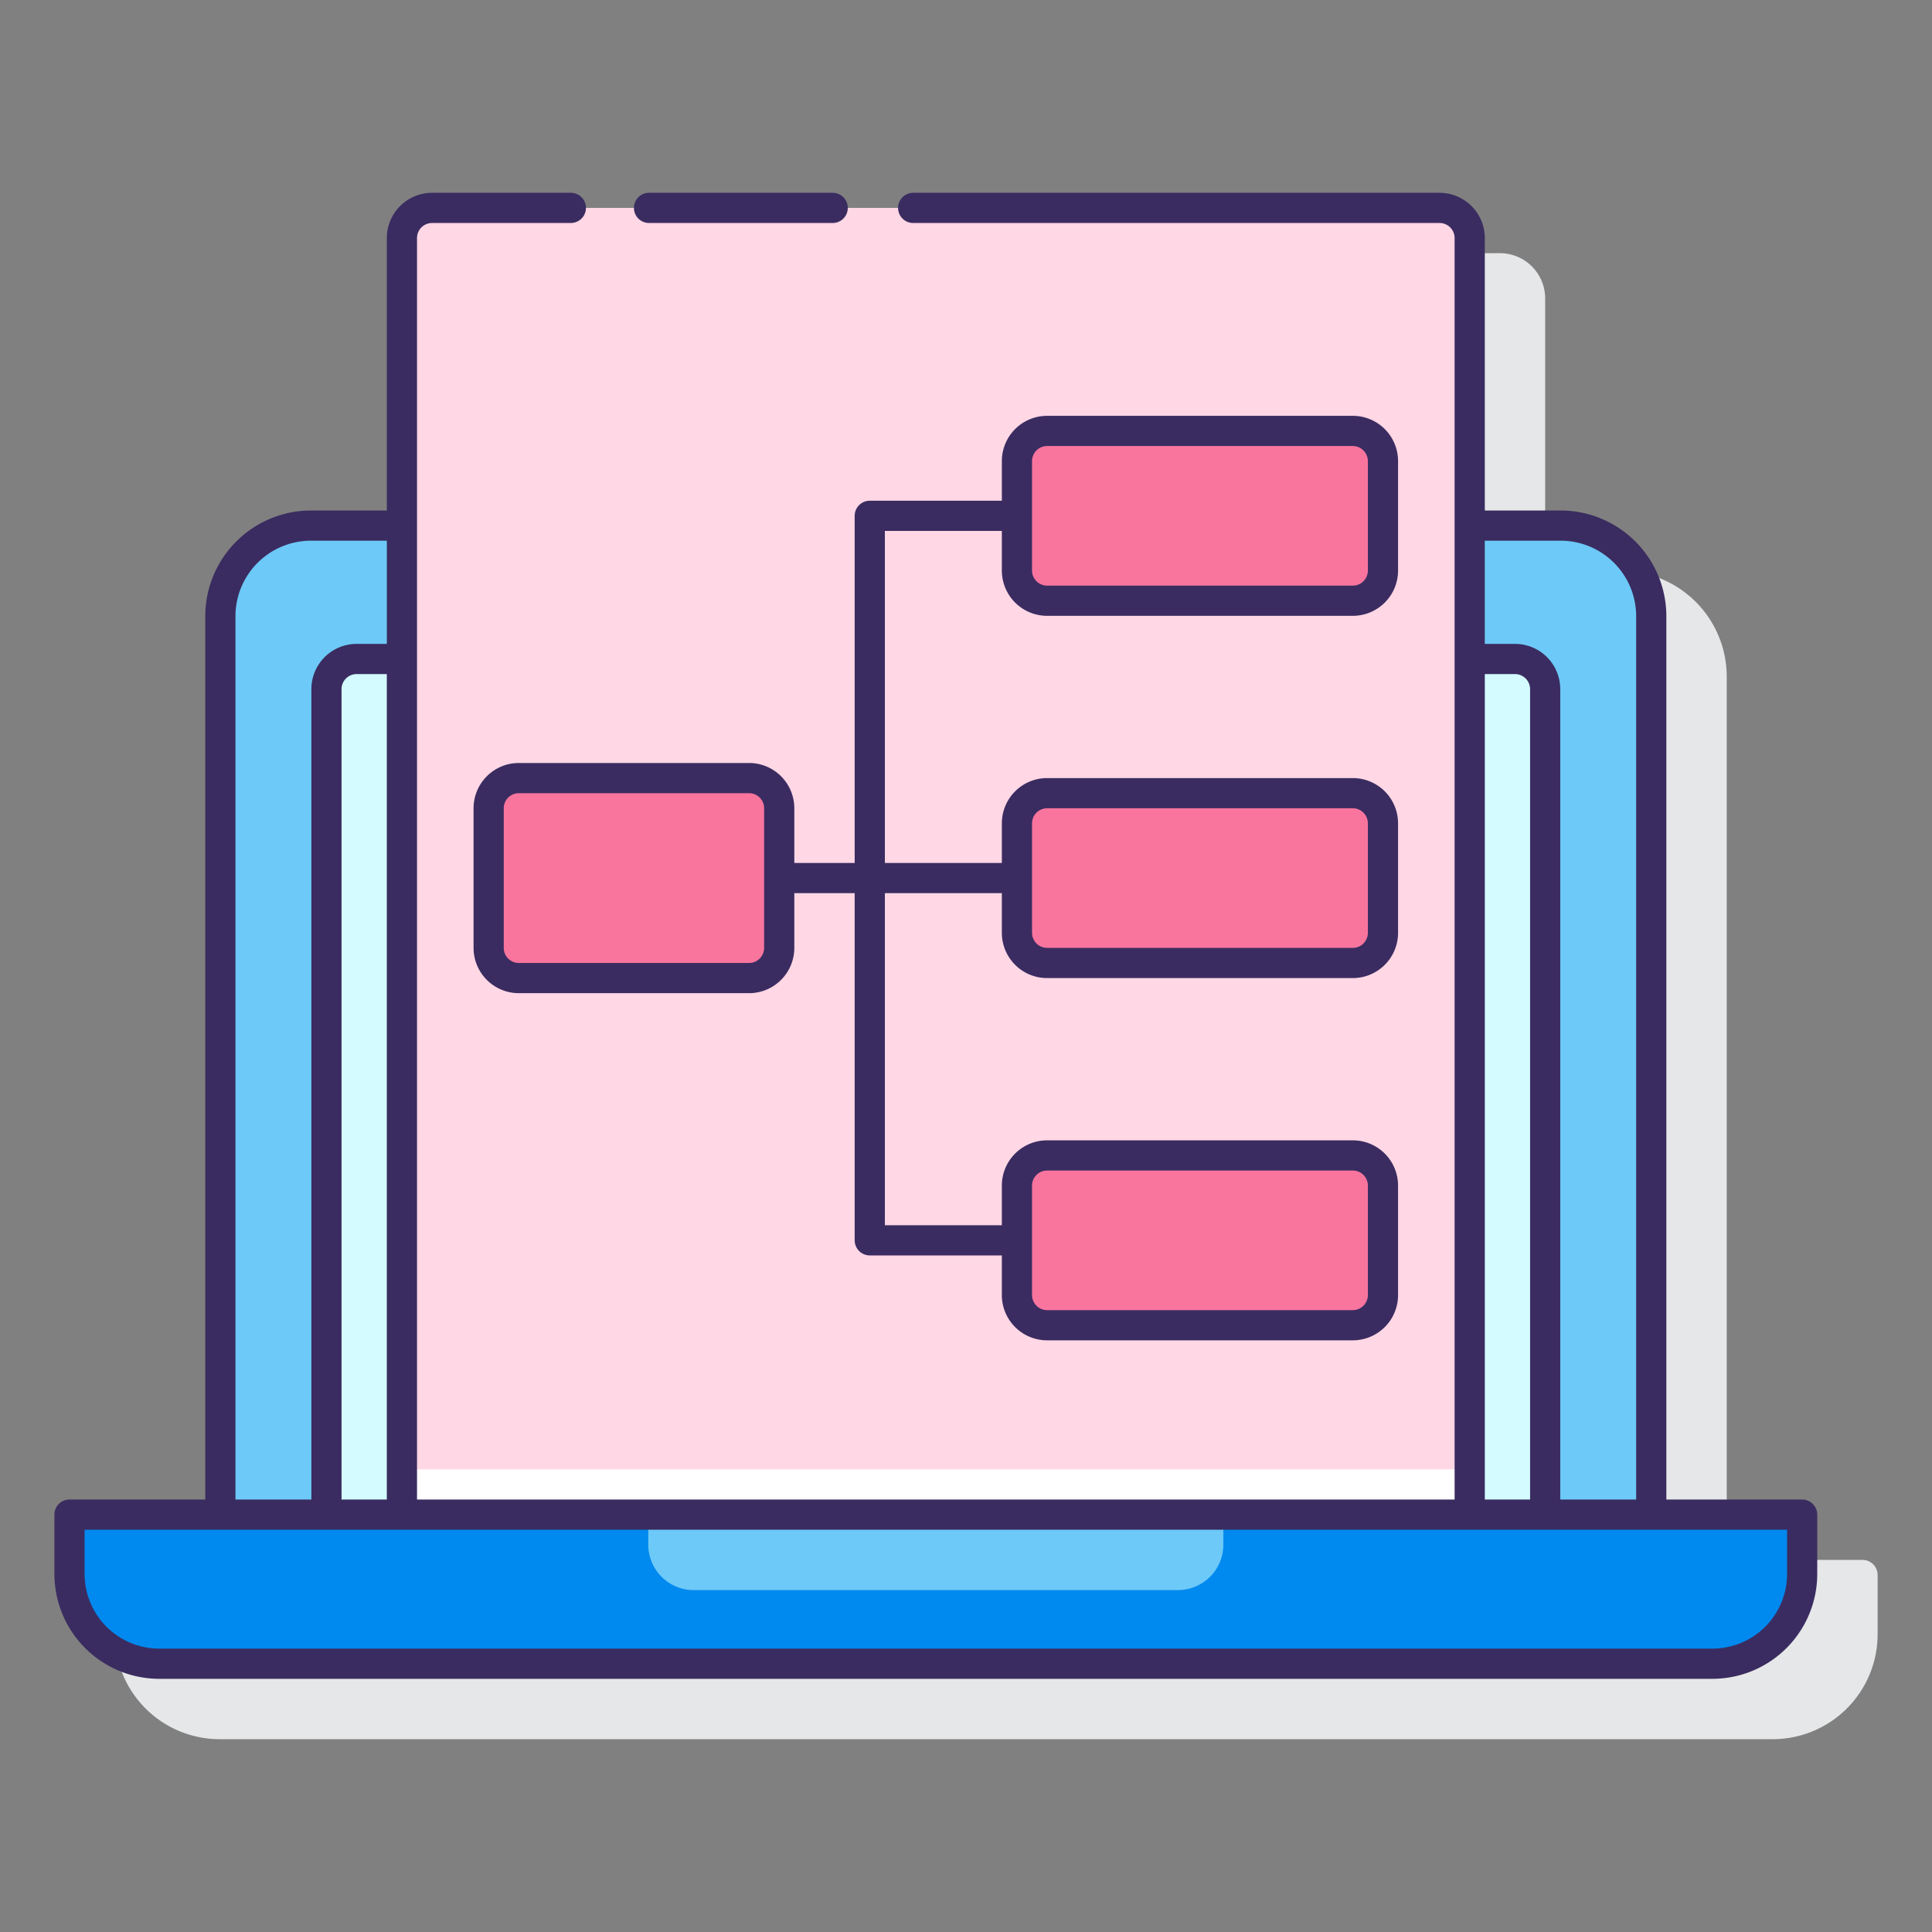 <svg height="512" viewBox="0 0 128 128" width="512" xmlns="http://www.w3.org/2000/svg"><rect x="0" y="0" width="128" height="128" fill="#808080" stroke="none"/><path d="m123.4 103.348h-9v-58.526a7.008 7.008 0 0 0 -7-7h-5.028v-18.048a3 3 0 0 0 -3-3h-66.745a3 3 0 0 0 -3 3v18.048h-5.027a7.008 7.008 0 0 0 -7 7v58.526h-8.995a1 1 0 0 0 -1 1v3.933a6.953 6.953 0 0 0 6.945 6.945h102.9a6.953 6.953 0 0 0 6.947-6.945v-3.933a1 1 0 0 0 -.997-1z" fill="#e6e7e8"/><path d="m109.4 100.348v-59.526a6 6 0 0 0 -6-6h-82.8a6 6 0 0 0 -6 6v59.526z" fill="#6dc9f7"/><path d="m102.372 100.348v-54.689a2 2 0 0 0 -2-2h-76.745a2 2 0 0 0 -2 2v54.689z" fill="#d4fbff"/><path d="m4.605 100.348v3.933a5.945 5.945 0 0 0 5.945 5.945h102.9a5.946 5.946 0 0 0 5.947-5.945v-3.933z" fill="#0089ef"/><path d="m4.605 100.348v3.933a5.945 5.945 0 0 0 5.945 5.945h102.9a5.946 5.946 0 0 0 5.947-5.945v-3.933z" fill="#0089ef"/><path d="m42.949 100.348v1.991a3.009 3.009 0 0 0 3.009 3.009h32.083a3.01 3.01 0 0 0 3.01-3.009v-1.991z" fill="#6dc9f7"/><path d="m97.372 100.348v-84.574a2 2 0 0 0 -2-2h-66.745a2 2 0 0 0 -2 2v84.574z" fill="#ffd7e5"/><path d="m26.627 97.348h70.745v3h-70.745z" fill="#fff"/><g fill="#fa759e"><rect height="13.25" rx="2" width="19.25" x="32.375" y="51.55"/><rect height="11.25" rx="2" width="24.25" x="67.375" y="28.55"/><rect height="11.25" rx="2" width="24.25" x="67.375" y="52.55"/><rect height="11.25" rx="2" width="24.25" x="67.375" y="76.55"/></g><path d="m119.4 99.348h-9v-58.526a7.008 7.008 0 0 0 -7-7h-5.028v-18.048a3 3 0 0 0 -3-3h-34.872a1 1 0 0 0 0 2h34.872a1 1 0 0 1 1 1v83.574h-68.744v-83.574a1 1 0 0 1 1-1h9.192a1 1 0 0 0 0-2h-9.192a3 3 0 0 0 -3 3v18.048h-5.028a7.008 7.008 0 0 0 -7 7v58.526h-8.995a1 1 0 0 0 -1 1v3.933a6.952 6.952 0 0 0 6.945 6.945h102.9a6.953 6.953 0 0 0 6.947-6.945v-3.933a1 1 0 0 0 -.997-1zm-16-63.526a5.006 5.006 0 0 1 5 5v58.526h-5.029v-53.689a3 3 0 0 0 -3-3h-2v-6.837zm-80.772 63.526v-53.689a1 1 0 0 1 1-1h2v54.689zm78.744 0h-3v-54.689h2a1 1 0 0 1 1 1zm-85.772-58.526a5.006 5.006 0 0 1 5-5h5.029v6.837h-2a3 3 0 0 0 -3 3v53.689h-5.029zm102.8 63.459a4.951 4.951 0 0 1 -4.947 4.945h-102.903a4.95 4.95 0 0 1 -4.945-4.945v-2.933h112.795z" fill="#3a2c60"/><path d="m43 14.774h12.167a1 1 0 0 0 0-2h-12.167a1 1 0 0 0 0 2z" fill="#3a2c60"/><path d="m52.625 57.175v-3.625a3 3 0 0 0 -3-3h-15.25a3 3 0 0 0 -3 3v9.25a3 3 0 0 0 3 3h15.25a3 3 0 0 0 3-3v-3.625h4v23a1 1 0 0 0 1 1h8.75v2.625a3 3 0 0 0 3 3h20.25a3 3 0 0 0 3-3v-7.25a3 3 0 0 0 -3-3h-20.25a3 3 0 0 0 -3 3v2.625h-7.75v-22h7.75v2.625a3 3 0 0 0 3 3h20.25a3 3 0 0 0 3-3v-7.25a3 3 0 0 0 -3-3h-20.25a3 3 0 0 0 -3 3v2.625h-7.75v-22h7.75v2.625a3 3 0 0 0 3 3h20.25a3 3 0 0 0 3-3v-7.25a3 3 0 0 0 -3-3h-20.25a3 3 0 0 0 -3 3v2.625h-8.75a1 1 0 0 0 -1 1v23zm-2 5.625a1 1 0 0 1 -1 1h-15.25a1 1 0 0 1 -1-1v-9.25a1 1 0 0 1 1-1h15.25a1 1 0 0 1 1 1zm17.75 15.75a1 1 0 0 1 1-1h20.25a1 1 0 0 1 1 1v7.25a1 1 0 0 1 -1 1h-20.25a1 1 0 0 1 -1-1zm0-24a1 1 0 0 1 1-1h20.25a1 1 0 0 1 1 1v7.25a1 1 0 0 1 -1 1h-20.25a1 1 0 0 1 -1-1zm0-24a1 1 0 0 1 1-1h20.25a1 1 0 0 1 1 1v7.25a1 1 0 0 1 -1 1h-20.25a1 1 0 0 1 -1-1z" fill="#3a2c60"/></svg>